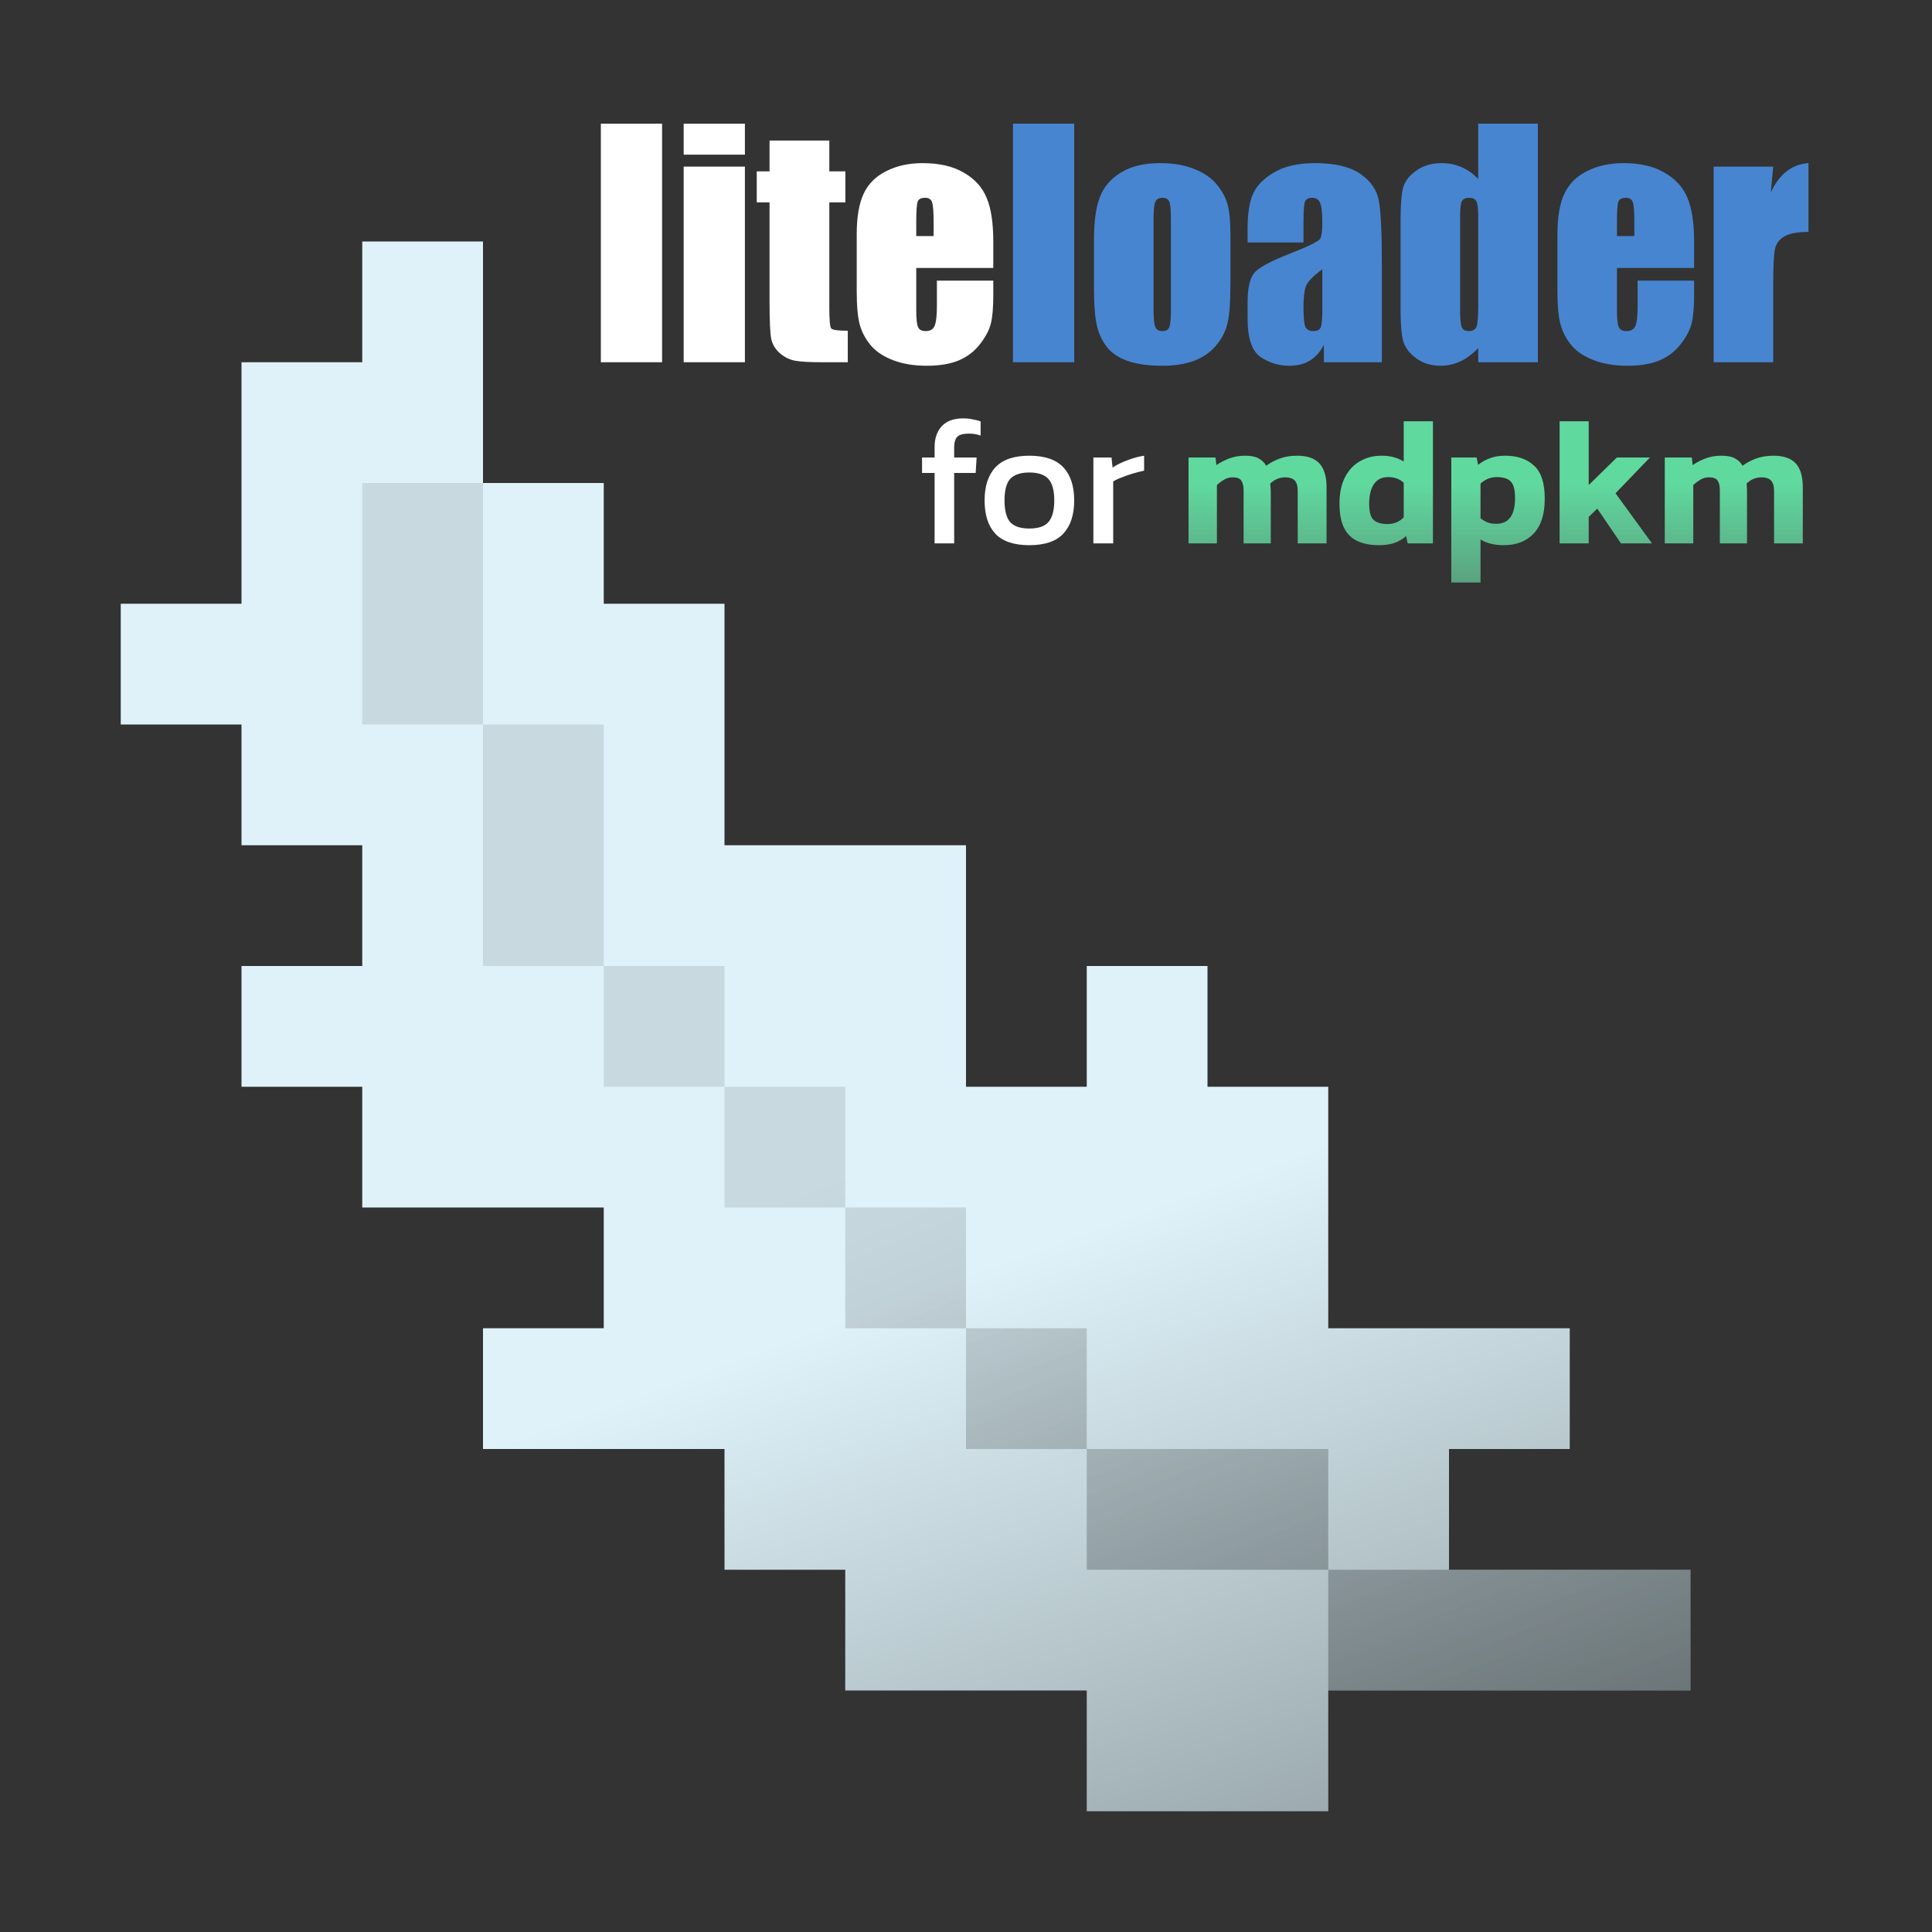 <svg width="16" height="16" viewBox="0 0 16 16" fill="none" xmlns="http://www.w3.org/2000/svg">
<rect x="0" y="0" width="16" height="16" fill="#333333" stroke="none"/>
<path d="M4 2H3V3H2V5H1V6H2V7H3V8H2V9H3V10H5V11H4V12H6V13H7V14H9V15H11V14H14V13H12V12H13V11H11V9H10V8H9V9H8V7H6V5H5V4H4V2Z" fill="url(#paint0_linear_307_90)"/>
<path d="M3 4H4V6H5V8H6V9H7V10H8V11H9V12H11V13H14V14H11V13H9V12H8V11H7V10H6V9H5V8H4V6H3V4Z" fill="url(#paint1_linear_307_90)"/>
<path d="M5.483 1.024V3H4.976V1.024H5.483ZM6.169 1.024V1.281H5.662V1.024H6.169ZM6.169 1.38V3H5.662V1.38H6.169ZM6.868 1.164V1.419H7.001V1.676H6.868V2.542C6.868 2.649 6.873 2.708 6.884 2.72C6.895 2.733 6.941 2.739 7.021 2.739V3H6.823C6.71 3 6.63 2.996 6.582 2.987C6.534 2.977 6.492 2.955 6.455 2.922C6.418 2.888 6.396 2.849 6.387 2.806C6.378 2.762 6.373 2.659 6.373 2.498V1.676H6.267V1.419H6.373V1.164H6.868ZM8.226 2.219H7.588V2.569C7.588 2.642 7.593 2.69 7.604 2.711C7.614 2.732 7.635 2.742 7.665 2.742C7.702 2.742 7.727 2.729 7.739 2.701C7.752 2.672 7.759 2.618 7.759 2.537V2.324H8.226V2.443C8.226 2.543 8.22 2.62 8.207 2.674C8.195 2.728 8.165 2.785 8.119 2.846C8.073 2.907 8.014 2.953 7.942 2.984C7.871 3.014 7.782 3.029 7.675 3.029C7.57 3.029 7.478 3.014 7.399 2.984C7.319 2.954 7.257 2.913 7.212 2.861C7.168 2.808 7.137 2.75 7.12 2.688C7.103 2.624 7.095 2.532 7.095 2.412V1.939C7.095 1.798 7.114 1.686 7.152 1.605C7.19 1.523 7.253 1.46 7.34 1.417C7.427 1.373 7.527 1.351 7.64 1.351C7.779 1.351 7.893 1.377 7.982 1.43C8.073 1.482 8.136 1.552 8.171 1.639C8.208 1.725 8.226 1.847 8.226 2.004V2.219ZM7.732 1.955V1.837C7.732 1.753 7.727 1.699 7.719 1.674C7.71 1.65 7.691 1.638 7.664 1.638C7.629 1.638 7.608 1.648 7.6 1.669C7.592 1.69 7.588 1.746 7.588 1.837V1.955H7.732ZM8.896 1.024V3H8.389V1.024H8.896ZM10.19 1.949V2.346C10.19 2.491 10.183 2.598 10.168 2.667C10.154 2.734 10.123 2.798 10.075 2.857C10.026 2.916 9.965 2.959 9.889 2.988C9.814 3.015 9.728 3.029 9.63 3.029C9.521 3.029 9.429 3.018 9.353 2.994C9.277 2.969 9.218 2.933 9.176 2.885C9.135 2.836 9.105 2.778 9.087 2.709C9.069 2.64 9.06 2.537 9.06 2.399V1.984C9.06 1.834 9.076 1.716 9.109 1.632C9.141 1.547 9.2 1.479 9.285 1.428C9.369 1.376 9.478 1.351 9.609 1.351C9.72 1.351 9.815 1.368 9.894 1.401C9.974 1.433 10.035 1.476 10.078 1.529C10.121 1.582 10.151 1.636 10.166 1.693C10.182 1.749 10.19 1.834 10.19 1.949ZM9.697 1.827C9.697 1.744 9.693 1.692 9.684 1.671C9.675 1.649 9.656 1.638 9.626 1.638C9.597 1.638 9.578 1.649 9.568 1.671C9.558 1.692 9.553 1.744 9.553 1.827V2.558C9.553 2.635 9.558 2.685 9.568 2.708C9.578 2.731 9.597 2.742 9.625 2.742C9.655 2.742 9.674 2.732 9.683 2.711C9.692 2.69 9.697 2.644 9.697 2.574V1.827ZM10.795 2.008H10.332V1.899C10.332 1.774 10.346 1.677 10.375 1.61C10.404 1.541 10.462 1.481 10.549 1.429C10.636 1.377 10.749 1.351 10.889 1.351C11.056 1.351 11.181 1.381 11.266 1.44C11.351 1.499 11.401 1.571 11.418 1.657C11.435 1.743 11.444 1.919 11.444 2.187V3H10.964V2.856C10.934 2.914 10.895 2.957 10.847 2.987C10.8 3.015 10.743 3.029 10.678 3.029C10.591 3.029 10.512 3.005 10.44 2.957C10.368 2.908 10.332 2.802 10.332 2.639V2.506C10.332 2.384 10.351 2.302 10.389 2.258C10.428 2.214 10.523 2.163 10.674 2.104C10.836 2.041 10.922 1.998 10.934 1.976C10.945 1.954 10.951 1.909 10.951 1.842C10.951 1.757 10.944 1.702 10.931 1.677C10.919 1.651 10.898 1.638 10.869 1.638C10.836 1.638 10.815 1.649 10.807 1.671C10.799 1.692 10.795 1.748 10.795 1.838V2.008ZM10.951 2.23C10.872 2.288 10.826 2.336 10.813 2.375C10.801 2.414 10.795 2.47 10.795 2.543C10.795 2.627 10.8 2.681 10.81 2.706C10.822 2.73 10.844 2.742 10.877 2.742C10.907 2.742 10.927 2.733 10.936 2.714C10.946 2.695 10.951 2.644 10.951 2.563V2.23ZM12.736 1.024V3H12.242V2.883C12.195 2.932 12.146 2.968 12.094 2.993C12.041 3.017 11.987 3.029 11.93 3.029C11.853 3.029 11.787 3.009 11.731 2.969C11.675 2.929 11.639 2.882 11.622 2.829C11.607 2.776 11.599 2.69 11.599 2.57V1.812C11.599 1.688 11.607 1.599 11.622 1.547C11.639 1.495 11.675 1.45 11.732 1.411C11.789 1.371 11.857 1.351 11.936 1.351C11.997 1.351 12.053 1.362 12.103 1.384C12.155 1.406 12.201 1.439 12.242 1.483V1.024H12.736ZM12.242 1.788C12.242 1.728 12.237 1.689 12.227 1.668C12.217 1.648 12.197 1.638 12.167 1.638C12.137 1.638 12.117 1.647 12.107 1.666C12.097 1.684 12.092 1.724 12.092 1.788V2.581C12.092 2.647 12.097 2.691 12.107 2.712C12.117 2.732 12.135 2.742 12.163 2.742C12.195 2.742 12.216 2.731 12.227 2.708C12.237 2.685 12.242 2.628 12.242 2.537V1.788ZM14.03 2.219H13.391V2.569C13.391 2.642 13.396 2.69 13.407 2.711C13.418 2.732 13.438 2.742 13.468 2.742C13.505 2.742 13.53 2.729 13.543 2.701C13.556 2.672 13.562 2.618 13.562 2.537V2.324H14.03V2.443C14.03 2.543 14.023 2.62 14.01 2.674C13.998 2.728 13.969 2.785 13.922 2.846C13.876 2.907 13.817 2.953 13.745 2.984C13.674 3.014 13.585 3.029 13.478 3.029C13.374 3.029 13.282 3.014 13.202 2.984C13.122 2.954 13.06 2.913 13.015 2.861C12.971 2.808 12.941 2.75 12.924 2.688C12.906 2.624 12.898 2.532 12.898 2.412V1.939C12.898 1.798 12.917 1.686 12.955 1.605C12.994 1.523 13.056 1.46 13.143 1.417C13.23 1.373 13.331 1.351 13.444 1.351C13.582 1.351 13.696 1.377 13.785 1.43C13.876 1.482 13.939 1.552 13.975 1.639C14.011 1.725 14.03 1.847 14.03 2.004V2.219ZM13.535 1.955V1.837C13.535 1.753 13.531 1.699 13.522 1.674C13.513 1.65 13.495 1.638 13.467 1.638C13.433 1.638 13.412 1.648 13.403 1.669C13.395 1.69 13.391 1.746 13.391 1.837V1.955H13.535ZM14.685 1.38L14.665 1.593C14.737 1.44 14.841 1.36 14.977 1.351V1.921C14.886 1.921 14.82 1.933 14.778 1.958C14.736 1.982 14.71 2.016 14.7 2.06C14.69 2.103 14.685 2.203 14.685 2.36V3H14.192V1.38H14.685Z" fill="url(#paint2_linear_307_90)"/>
<path d="M9.843 4.5V3.789H10.066L10.074 3.852C10.106 3.829 10.142 3.811 10.182 3.796C10.222 3.781 10.265 3.774 10.311 3.774C10.359 3.774 10.396 3.781 10.423 3.796C10.45 3.811 10.471 3.83 10.486 3.857C10.519 3.833 10.556 3.813 10.597 3.798C10.639 3.782 10.688 3.774 10.744 3.774C10.827 3.774 10.888 3.796 10.927 3.838C10.966 3.881 10.986 3.947 10.986 4.035V4.5H10.747V4.064C10.747 4.024 10.739 3.997 10.722 3.979C10.706 3.962 10.679 3.953 10.642 3.953C10.619 3.953 10.597 3.958 10.575 3.967C10.553 3.977 10.534 3.99 10.519 4.006C10.521 4.018 10.522 4.028 10.522 4.038C10.523 4.048 10.524 4.06 10.524 4.074V4.5H10.299V4.061C10.299 4.024 10.292 3.998 10.279 3.979C10.267 3.962 10.244 3.953 10.209 3.953C10.184 3.953 10.16 3.959 10.138 3.972C10.116 3.985 10.096 4 10.078 4.017V4.5H9.843ZM11.421 4.515C11.352 4.515 11.293 4.504 11.244 4.482C11.195 4.46 11.158 4.424 11.132 4.374C11.106 4.323 11.093 4.255 11.093 4.17C11.093 4.084 11.108 4.012 11.138 3.954C11.168 3.895 11.209 3.85 11.261 3.821C11.314 3.789 11.374 3.774 11.442 3.774C11.479 3.774 11.512 3.778 11.541 3.786C11.571 3.794 11.599 3.806 11.625 3.822V3.489H11.867V4.5H11.658L11.645 4.44C11.616 4.465 11.583 4.484 11.547 4.497C11.511 4.509 11.469 4.515 11.421 4.515ZM11.49 4.34C11.543 4.34 11.588 4.322 11.625 4.285V3.998C11.591 3.966 11.548 3.951 11.495 3.951C11.444 3.951 11.405 3.97 11.378 4.01C11.352 4.048 11.339 4.101 11.339 4.171C11.339 4.239 11.351 4.285 11.376 4.306C11.402 4.329 11.44 4.34 11.49 4.34ZM12.019 4.824V3.789H12.229L12.241 3.85C12.27 3.826 12.303 3.808 12.339 3.795C12.375 3.781 12.417 3.774 12.465 3.774C12.566 3.774 12.646 3.801 12.705 3.857C12.764 3.91 12.793 4.002 12.793 4.13C12.793 4.256 12.763 4.353 12.702 4.418C12.642 4.482 12.559 4.515 12.453 4.515C12.378 4.515 12.314 4.5 12.261 4.468V4.824H12.019ZM12.391 4.338C12.495 4.338 12.547 4.267 12.547 4.125C12.547 4.057 12.535 4.011 12.511 3.987C12.487 3.963 12.449 3.951 12.396 3.951C12.345 3.951 12.3 3.969 12.261 4.005V4.293C12.28 4.307 12.299 4.318 12.318 4.326C12.338 4.334 12.362 4.338 12.391 4.338ZM12.916 4.5V3.489H13.157V4.017L13.39 3.789H13.664L13.379 4.085L13.681 4.5H13.424L13.228 4.212L13.157 4.281V4.5H12.916ZM13.787 4.5V3.789H14.011L14.018 3.852C14.05 3.829 14.086 3.811 14.126 3.796C14.166 3.781 14.209 3.774 14.255 3.774C14.303 3.774 14.341 3.781 14.368 3.796C14.395 3.811 14.416 3.83 14.431 3.857C14.464 3.833 14.501 3.813 14.542 3.798C14.584 3.782 14.633 3.774 14.689 3.774C14.772 3.774 14.833 3.796 14.872 3.838C14.911 3.881 14.93 3.947 14.93 4.035V4.5H14.692V4.064C14.692 4.024 14.683 3.997 14.666 3.979C14.65 3.962 14.624 3.953 14.587 3.953C14.564 3.953 14.541 3.958 14.519 3.967C14.497 3.977 14.479 3.99 14.464 4.006C14.466 4.018 14.467 4.028 14.467 4.038C14.468 4.048 14.468 4.06 14.468 4.074V4.5H14.243V4.061C14.243 4.024 14.237 3.998 14.224 3.979C14.212 3.962 14.188 3.953 14.153 3.953C14.128 3.953 14.105 3.959 14.083 3.972C14.061 3.985 14.041 4 14.023 4.017V4.5H13.787Z" fill="url(#paint3_linear_307_90)"/>
<path d="M7.74 4.5V3.917H7.636V3.789H7.74V3.702C7.74 3.631 7.759 3.574 7.798 3.531C7.838 3.487 7.897 3.465 7.975 3.465C8.004 3.465 8.031 3.467 8.055 3.473C8.079 3.477 8.101 3.482 8.121 3.49V3.607C8.09 3.596 8.058 3.591 8.026 3.591C7.979 3.591 7.947 3.599 7.929 3.616C7.911 3.634 7.902 3.663 7.902 3.704V3.789H8.088L8.08 3.917H7.902V4.5H7.74ZM8.524 4.515C8.396 4.515 8.302 4.483 8.242 4.419C8.183 4.355 8.154 4.263 8.154 4.144C8.154 4.026 8.184 3.934 8.244 3.87C8.304 3.806 8.397 3.774 8.524 3.774C8.652 3.774 8.746 3.806 8.806 3.87C8.866 3.934 8.896 4.026 8.896 4.144C8.896 4.263 8.866 4.355 8.806 4.419C8.747 4.483 8.653 4.515 8.524 4.515ZM8.524 4.377C8.599 4.377 8.652 4.359 8.683 4.323C8.715 4.286 8.731 4.226 8.731 4.144C8.731 4.062 8.715 4.003 8.683 3.967C8.652 3.932 8.599 3.913 8.524 3.913C8.45 3.913 8.397 3.932 8.365 3.967C8.334 4.003 8.319 4.062 8.319 4.144C8.319 4.226 8.334 4.286 8.365 4.323C8.397 4.359 8.45 4.377 8.524 4.377ZM9.055 4.5V3.789H9.205L9.214 3.872C9.248 3.849 9.289 3.829 9.336 3.812C9.383 3.793 9.429 3.781 9.475 3.774V3.898C9.447 3.904 9.417 3.911 9.384 3.921C9.352 3.93 9.321 3.941 9.292 3.953C9.263 3.963 9.239 3.975 9.219 3.987V4.5H9.055Z" fill="white"/>
<defs>
<linearGradient id="paint0_linear_307_90" x1="9.5" y1="10" x2="11.5" y2="15.5" gradientUnits="userSpaceOnUse">
<stop stop-color="#DFF2F9"/>
<stop offset="1" stop-color="#94A2A6"/>
</linearGradient>
<linearGradient id="paint1_linear_307_90" x1="8.5" y1="9" x2="11" y2="15" gradientUnits="userSpaceOnUse">
<stop stop-opacity="0.1"/>
<stop offset="1" stop-opacity="0.3"/>
</linearGradient>
<linearGradient id="paint2_linear_307_90" x1="4" y1="2" x2="15" y2="2" gradientUnits="userSpaceOnUse">
<stop stop-color="white"/>
<stop offset="0.391" stop-color="white"/>
<stop offset="0.391" stop-color="#4785D1"/>
<stop offset="1" stop-color="#4785D1"/>
</linearGradient>
<linearGradient id="paint3_linear_307_90" x1="12" y1="4" x2="12" y2="5" gradientUnits="userSpaceOnUse">
<stop stop-color="#60D99F"/>
<stop offset="1" stop-color="#59987A"/>
</linearGradient>
</defs>
</svg>
